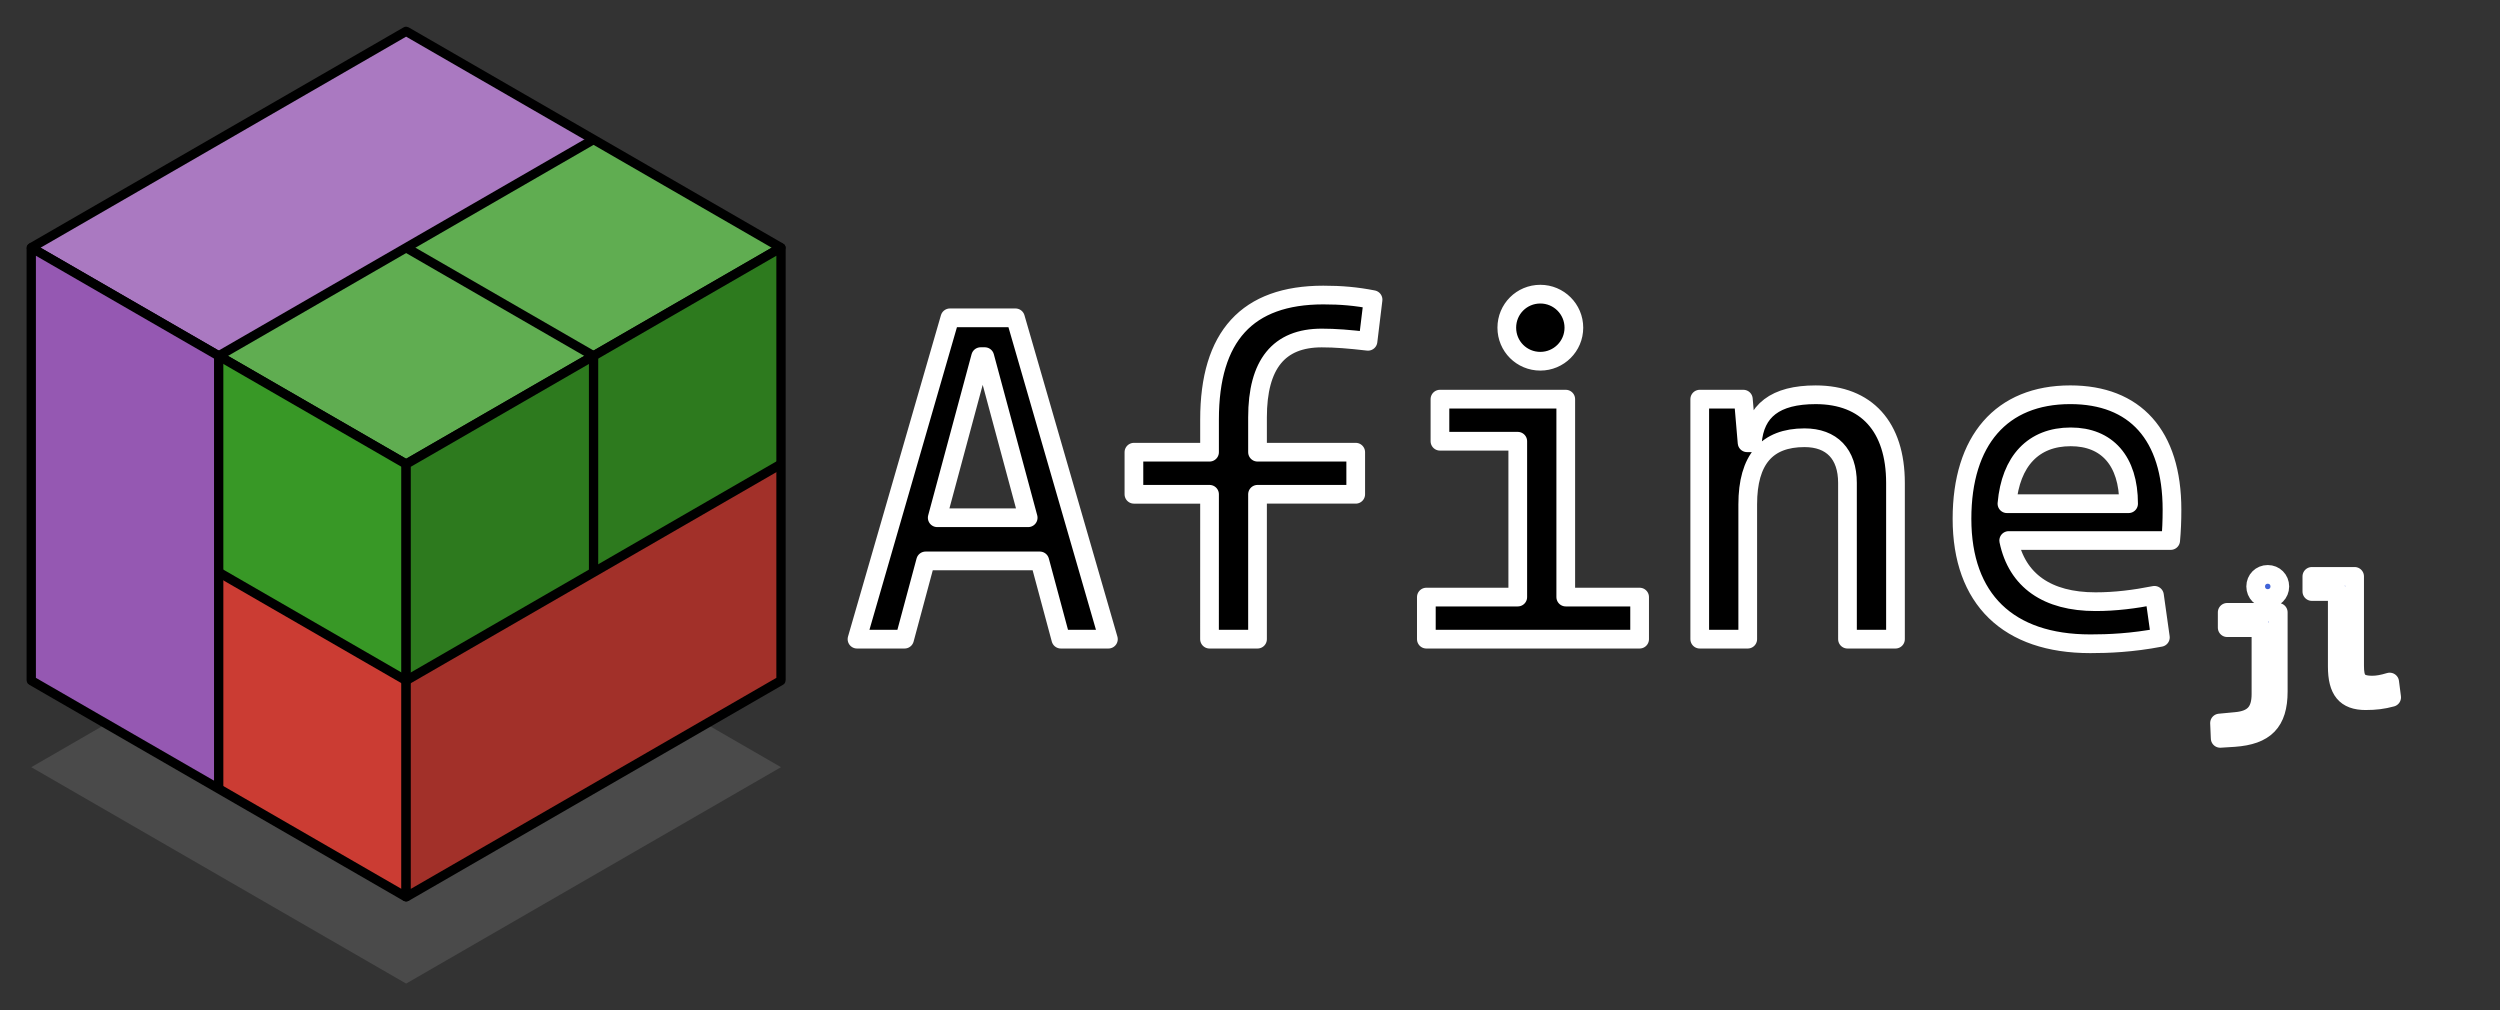 <?xml version="1.0" encoding="UTF-8" standalone="no"?>
<!-- Created with Inkscape (http://www.inkscape.org/) -->

<svg
   version="1.1"
   id="svg1"
   width="178.164"
   height="71.995"
   viewBox="0 0 178.164 71.995"
   xmlns="http://www.w3.org/2000/svg"
   xmlns:svg="http://www.w3.org/2000/svg">
  <rect x="0" y="0" width="178.164" height="71.995" fill="#333333" stroke="none"/>
  <defs
     id="defs1" />
  <g
     id="g1">
    <path
       id="path2"
       d="m -0.009,-27.768 -20.024,11.56 c -0.005,0.003 -0.005,0.007 0,0.01 l 20.024,11.56 c 0.005,0.003 0.012,0.003 0.017,0 l 20.024,-11.56 c 0.005,-0.003 0.005,-0.007 0,-0.01 L 0.009,-27.768 c -0.005,-0.003 -0.012,-0.003 -0.017,0 z"
       style="fill:#808080;fill-opacity:0.3;fill-rule:nonzero;stroke:none"
       transform="matrix(1.333,0,0,-1.333,28.943,33.075)" />
    <path
       id="path3"
       d="m -0.009,0.005 -20.024,11.56 c -0.005,0.003 -0.005,0.007 0,0.01 l 20.024,11.56 c 0.005,0.003 0.012,0.003 0.017,0 l 20.024,-11.56 c 0.005,-0.003 0.005,-0.007 0,-0.01 L 0.009,0.005 c -0.005,-0.003 -0.012,-0.003 -0.017,0 z"
       style="fill:#9558b2;fill-opacity:1;fill-rule:nonzero;stroke:none"
       transform="matrix(1.333,0,0,-1.333,28.943,33.075)" />
    <path
       id="path4"
       d="M -0.009,0.005 -10.012,5.78 c -0.005,0.003 -0.005,0.007 0,0.01 l 20.024,11.56 c 0.005,0.003 0.012,0.003 0.017,0 l 10.003,-5.775 c 0.005,-0.003 0.005,-0.007 0,-0.01 L 0.009,0.005 c -0.005,-0.003 -0.012,-0.003 -0.017,0 z"
       style="fill:#389826;fill-opacity:1;fill-rule:nonzero;stroke:none"
       transform="matrix(1.333,0,0,-1.333,28.943,33.075)" />
    <path
       id="path5"
       d="m -0.009,0.005 -20.024,11.56 c -0.005,0.003 -0.005,0.007 0,0.01 l 20.024,11.56 c 0.005,0.003 0.012,0.003 0.017,0 l 20.024,-11.56 c 0.005,-0.003 0.005,-0.007 0,-0.01 L 0.009,0.005 c -0.005,-0.003 -0.012,-0.003 -0.017,0 z"
       style="fill:#ffffff;fill-opacity:0.2;fill-rule:nonzero;stroke:#000000;stroke-width:0.498;stroke-linecap:butt;stroke-linejoin:miter;stroke-miterlimit:10;stroke-dasharray:none;stroke-opacity:1"
       transform="matrix(1.333,0,0,-1.333,28.943,33.075)" />
    <path
       id="path6"
       d="M -10.021,5.785 10.021,17.355"
       style="fill:none;stroke:#000000;stroke-width:0.498;stroke-linecap:butt;stroke-linejoin:miter;stroke-miterlimit:10;stroke-dasharray:none;stroke-opacity:1"
       transform="matrix(1.333,0,0,-1.333,28.943,33.075)" />
    <path
       id="path7"
       d="M 0,11.57 10.021,5.785"
       style="fill:none;stroke:#000000;stroke-width:0.498;stroke-linecap:butt;stroke-linejoin:miter;stroke-miterlimit:10;stroke-dasharray:none;stroke-opacity:1"
       transform="matrix(1.333,0,0,-1.333,28.943,33.075)" />
    <path
       id="path8"
       d="M 0,-0.01 V -23.131 c 0,-0.005 -0.004,-0.008 -0.009,-0.005 l -20.024,11.56 c -0.005,0.003 -0.009,0.009 -0.009,0.015 v 23.121 c 0,0.005 0.004,0.008 0.009,0.005 L -0.009,0.005 C -0.004,0.002 0,-0.004 0,-0.01 Z"
       style="fill:#9558b2;fill-opacity:1;fill-rule:nonzero;stroke:none"
       transform="matrix(1.333,0,0,-1.333,28.943,33.075)" />
    <path
       id="path9"
       d="m 0,-0.01 v -11.55 c 0,-0.005 -0.004,-0.008 -0.009,-0.005 l -10.003,5.775 c -0.005,0.003 -0.009,0.009 -0.009,0.015 V 5.775 c 0,0.005 0.004,0.008 0.009,0.005 L -0.009,0.005 C -0.004,0.002 0,-0.004 0,-0.01 Z"
       style="fill:#389826;fill-opacity:1;fill-rule:nonzero;stroke:none"
       transform="matrix(1.333,0,0,-1.333,28.943,33.075)" />
    <path
       id="path10"
       d="m 0,-11.58 v -11.55 c 0,-0.005 -0.004,-0.008 -0.009,-0.005 l -10.003,5.775 c -0.005,0.003 -0.009,0.009 -0.009,0.015 v 11.55 c 0,0.005 0.004,0.008 0.009,0.005 L -0.009,-11.565 C -0.004,-11.568 0,-11.575 0,-11.58 Z"
       style="fill:#cb3c33;fill-opacity:1;fill-rule:nonzero;stroke:none"
       transform="matrix(1.333,0,0,-1.333,28.943,33.075)" />
    <path
       id="path11"
       d="M 0,-0.01 V -23.131 c 0,-0.005 -0.004,-0.008 -0.009,-0.005 l -20.024,11.56 c -0.005,0.003 -0.009,0.009 -0.009,0.015 v 23.121 c 0,0.005 0.004,0.008 0.009,0.005 L -0.009,0.005 C -0.004,0.002 0,-0.004 0,-0.01 Z"
       style="fill:none;stroke:#000000;stroke-width:0.498;stroke-linecap:butt;stroke-linejoin:miter;stroke-miterlimit:10;stroke-dasharray:none;stroke-opacity:1"
       transform="matrix(1.333,0,0,-1.333,28.943,33.075)" />
    <path
       id="path12"
       d="M -10.021,5.785 V -17.356"
       style="fill:none;stroke:#000000;stroke-width:0.498;stroke-linecap:butt;stroke-linejoin:miter;stroke-miterlimit:10;stroke-dasharray:none;stroke-opacity:1"
       transform="matrix(1.333,0,0,-1.333,28.943,33.075)" />
    <path
       id="path13"
       d="M -10.021,-5.785 0,-11.57"
       style="fill:none;stroke:#000000;stroke-width:0.498;stroke-linecap:butt;stroke-linejoin:miter;stroke-miterlimit:10;stroke-dasharray:none;stroke-opacity:1"
       transform="matrix(1.333,0,0,-1.333,28.943,33.075)" />
    <path
       id="path14"
       d="M 0,-0.01 V -23.131 c 0,-0.005 0.004,-0.008 0.009,-0.005 l 20.024,11.56 c 0.005,0.003 0.009,0.009 0.009,0.015 v 23.121 c 0,0.005 -0.004,0.008 -0.009,0.005 L 0.009,0.005 C 0.004,0.002 0,-0.004 0,-0.01 Z"
       style="fill:#9558b2;fill-opacity:1;fill-rule:nonzero;stroke:none"
       transform="matrix(1.333,0,0,-1.333,28.943,33.075)" />
    <path
       id="path15"
       d="m 0,-0.01 v -11.55 c 0,-0.005 0.004,-0.008 0.009,-0.005 L 20.033,-0.005 c 0.005,0.003 0.009,0.009 0.009,0.015 v 11.55 c 0,0.005 -0.004,0.008 -0.009,0.005 L 0.009,0.005 C 0.004,0.002 0,-0.004 0,-0.01 Z"
       style="fill:#389826;fill-opacity:1;fill-rule:nonzero;stroke:none"
       transform="matrix(1.333,0,0,-1.333,28.943,33.075)" />
    <path
       id="path16"
       d="m 0,-11.58 v -11.55 c 0,-0.005 0.004,-0.008 0.009,-0.005 l 20.024,11.56 c 0.005,0.003 0.009,0.009 0.009,0.015 v 11.55 c 0,0.005 -0.004,0.008 -0.009,0.005 L 0.009,-11.565 C 0.004,-11.568 0,-11.575 0,-11.58 Z"
       style="fill:#cb3c33;fill-opacity:1;fill-rule:nonzero;stroke:none"
       transform="matrix(1.333,0,0,-1.333,28.943,33.075)" />
    <path
       id="path17"
       d="M 0,-0.01 V -23.131 c 0,-0.005 0.004,-0.008 0.009,-0.005 l 20.024,11.56 c 0.005,0.003 0.009,0.009 0.009,0.015 v 23.121 c 0,0.005 -0.004,0.008 -0.009,0.005 L 0.009,0.005 C 0.004,0.002 0,-0.004 0,-0.01 Z"
       style="fill:#000000;fill-opacity:0.2;fill-rule:nonzero;stroke:#000000;stroke-width:0.498;stroke-linecap:butt;stroke-linejoin:miter;stroke-miterlimit:10;stroke-dasharray:none;stroke-opacity:1"
       transform="matrix(1.333,0,0,-1.333,28.943,33.075)" />
    <path
       id="path18"
       d="M 0,-11.57 20.041,-4.1e-4"
       style="fill:none;stroke:#000000;stroke-width:0.498;stroke-linecap:butt;stroke-linejoin:miter;stroke-miterlimit:10;stroke-dasharray:none;stroke-opacity:1"
       transform="matrix(1.333,0,0,-1.333,28.943,33.075)" />
    <path
       id="path19"
       d="M 10.021,-5.785 V 5.785"
       style="fill:none;stroke:#000000;stroke-width:0.498;stroke-linecap:butt;stroke-linejoin:miter;stroke-miterlimit:10;stroke-dasharray:none;stroke-opacity:1"
       transform="matrix(1.333,0,0,-1.333,28.943,33.075)" />
    <path
       id="path20"
       d="M 0.539,-9.140625e-4 H 3.082 l 1.125,-4.184 h 6.105 l 1.125,4.184 H 13.98 L 9.011,-17.181 H 5.507 Z M 4.828,-6.493 7.148,-15.106 h 0.223 l 2.32,8.613 z M 19.385,-9.140625e-4 H 21.952 V -7.747 h 5.25 v -2.25 h -5.25 v -1.863 c 0,-2.836 1.137,-4.242 3.434,-4.242 0.727,0 1.453,0.059 2.473,0.176 l 0.27,-2.227 c -0.902,-0.176 -1.699,-0.246 -2.66,-0.246 -4.066,0 -6.082,2.203 -6.082,6.656 v 1.746 h -4.043 v 2.25 h 4.043 z m 11.593,0 H 42.38 V -2.251 H 38.431 V -12.833 H 31.705 v 2.25 h 4.16 v 8.332 H 30.978 Z M 37.072,-14.86 c 0.984,0 1.793,-0.797 1.793,-1.793 0,-0.996 -0.809,-1.793 -1.793,-1.793 -0.996,0 -1.793,0.797 -1.793,1.793 0,0.996 0.797,1.793 1.793,1.793 z M 53.493,-9.140625e-4 h 2.566 V -8.356 c 0,-3 -1.547,-4.711 -4.266,-4.711 -2.156,0 -3.246,0.844 -3.387,2.566 h -0.281 l -0.199,-2.332 H 45.594 V -9.140625e-4 h 2.566 V -7.208 c 0,-2.391 1.02,-3.562 3.035,-3.562 1.453,0 2.297,0.867 2.297,2.414 z M 66.471,0.245 c 0.961,0 2.227,-0.047 3.75,-0.34 L 69.905,-2.345 c -1.066,0.211 -2.086,0.34 -3.152,0.34 -2.578,0 -4.195,-1.125 -4.641,-3.27 h 8.66 c 0.047,-0.516 0.07,-1.043 0.07,-1.652 0,-3.996 -1.98,-6.141 -5.438,-6.141 -3.68,0 -5.789,2.438 -5.789,6.633 0,4.301 2.473,6.68 6.855,6.68 z M 62.018,-7.243 c 0.199,-2.285 1.418,-3.574 3.41,-3.574 1.934,0 3.094,1.277 3.094,3.574 z m 0,0"
       style="fill:#000000;fill-opacity:1;fill-rule:nonzero;stroke:#ffffff;stroke-width:1;stroke-dasharray:none;stroke-opacity:1;paint-order:markers stroke fill;stroke-linecap:round;stroke-linejoin:round"
       aria-label="Afine"
       transform="matrix(1.333,0,0,1.333,60.356,45.552)" />
    <path
       id="path21"
       d="M 0.786,2.097 1.536,2.05 C 3.177,1.933 3.891,1.241 3.891,-0.411 V -4.641 H 1.161 v 0.82 h 1.805 v 3.551 c 0,0.949 -0.41,1.383 -1.348,1.465 L 0.751,1.277 Z M 3.329,-5.38 c 0.363,0 0.645,-0.281 0.645,-0.645 0,-0.363 -0.281,-0.645 -0.645,-0.645 -0.363,0 -0.645,0.281 -0.645,0.645 0,0.363 0.281,0.645 0.645,0.645 z m 5.241,5.461 c 0.504,0 0.914,-0.047 1.383,-0.176 l -0.105,-0.82 c -0.387,0.117 -0.668,0.164 -0.926,0.164 -0.797,0 -0.949,-0.305 -0.949,-1.043 V -6.563 H 5.687 v 0.809 h 1.359 v 4.008 c 0,1.277 0.445,1.828 1.523,1.828 z m 0,0"
       style="fill:#4063d8;fill-opacity:1;fill-rule:nonzero;stroke:#ffffff;stroke-width:1;stroke-dasharray:none;stroke-opacity:1;paint-order:markers stroke fill;stroke-linecap:round;stroke-linejoin:round"
       aria-label="jl"
       transform="matrix(1.333,0,0,1.333,157.175,49.825)" />
  </g>
</svg>
